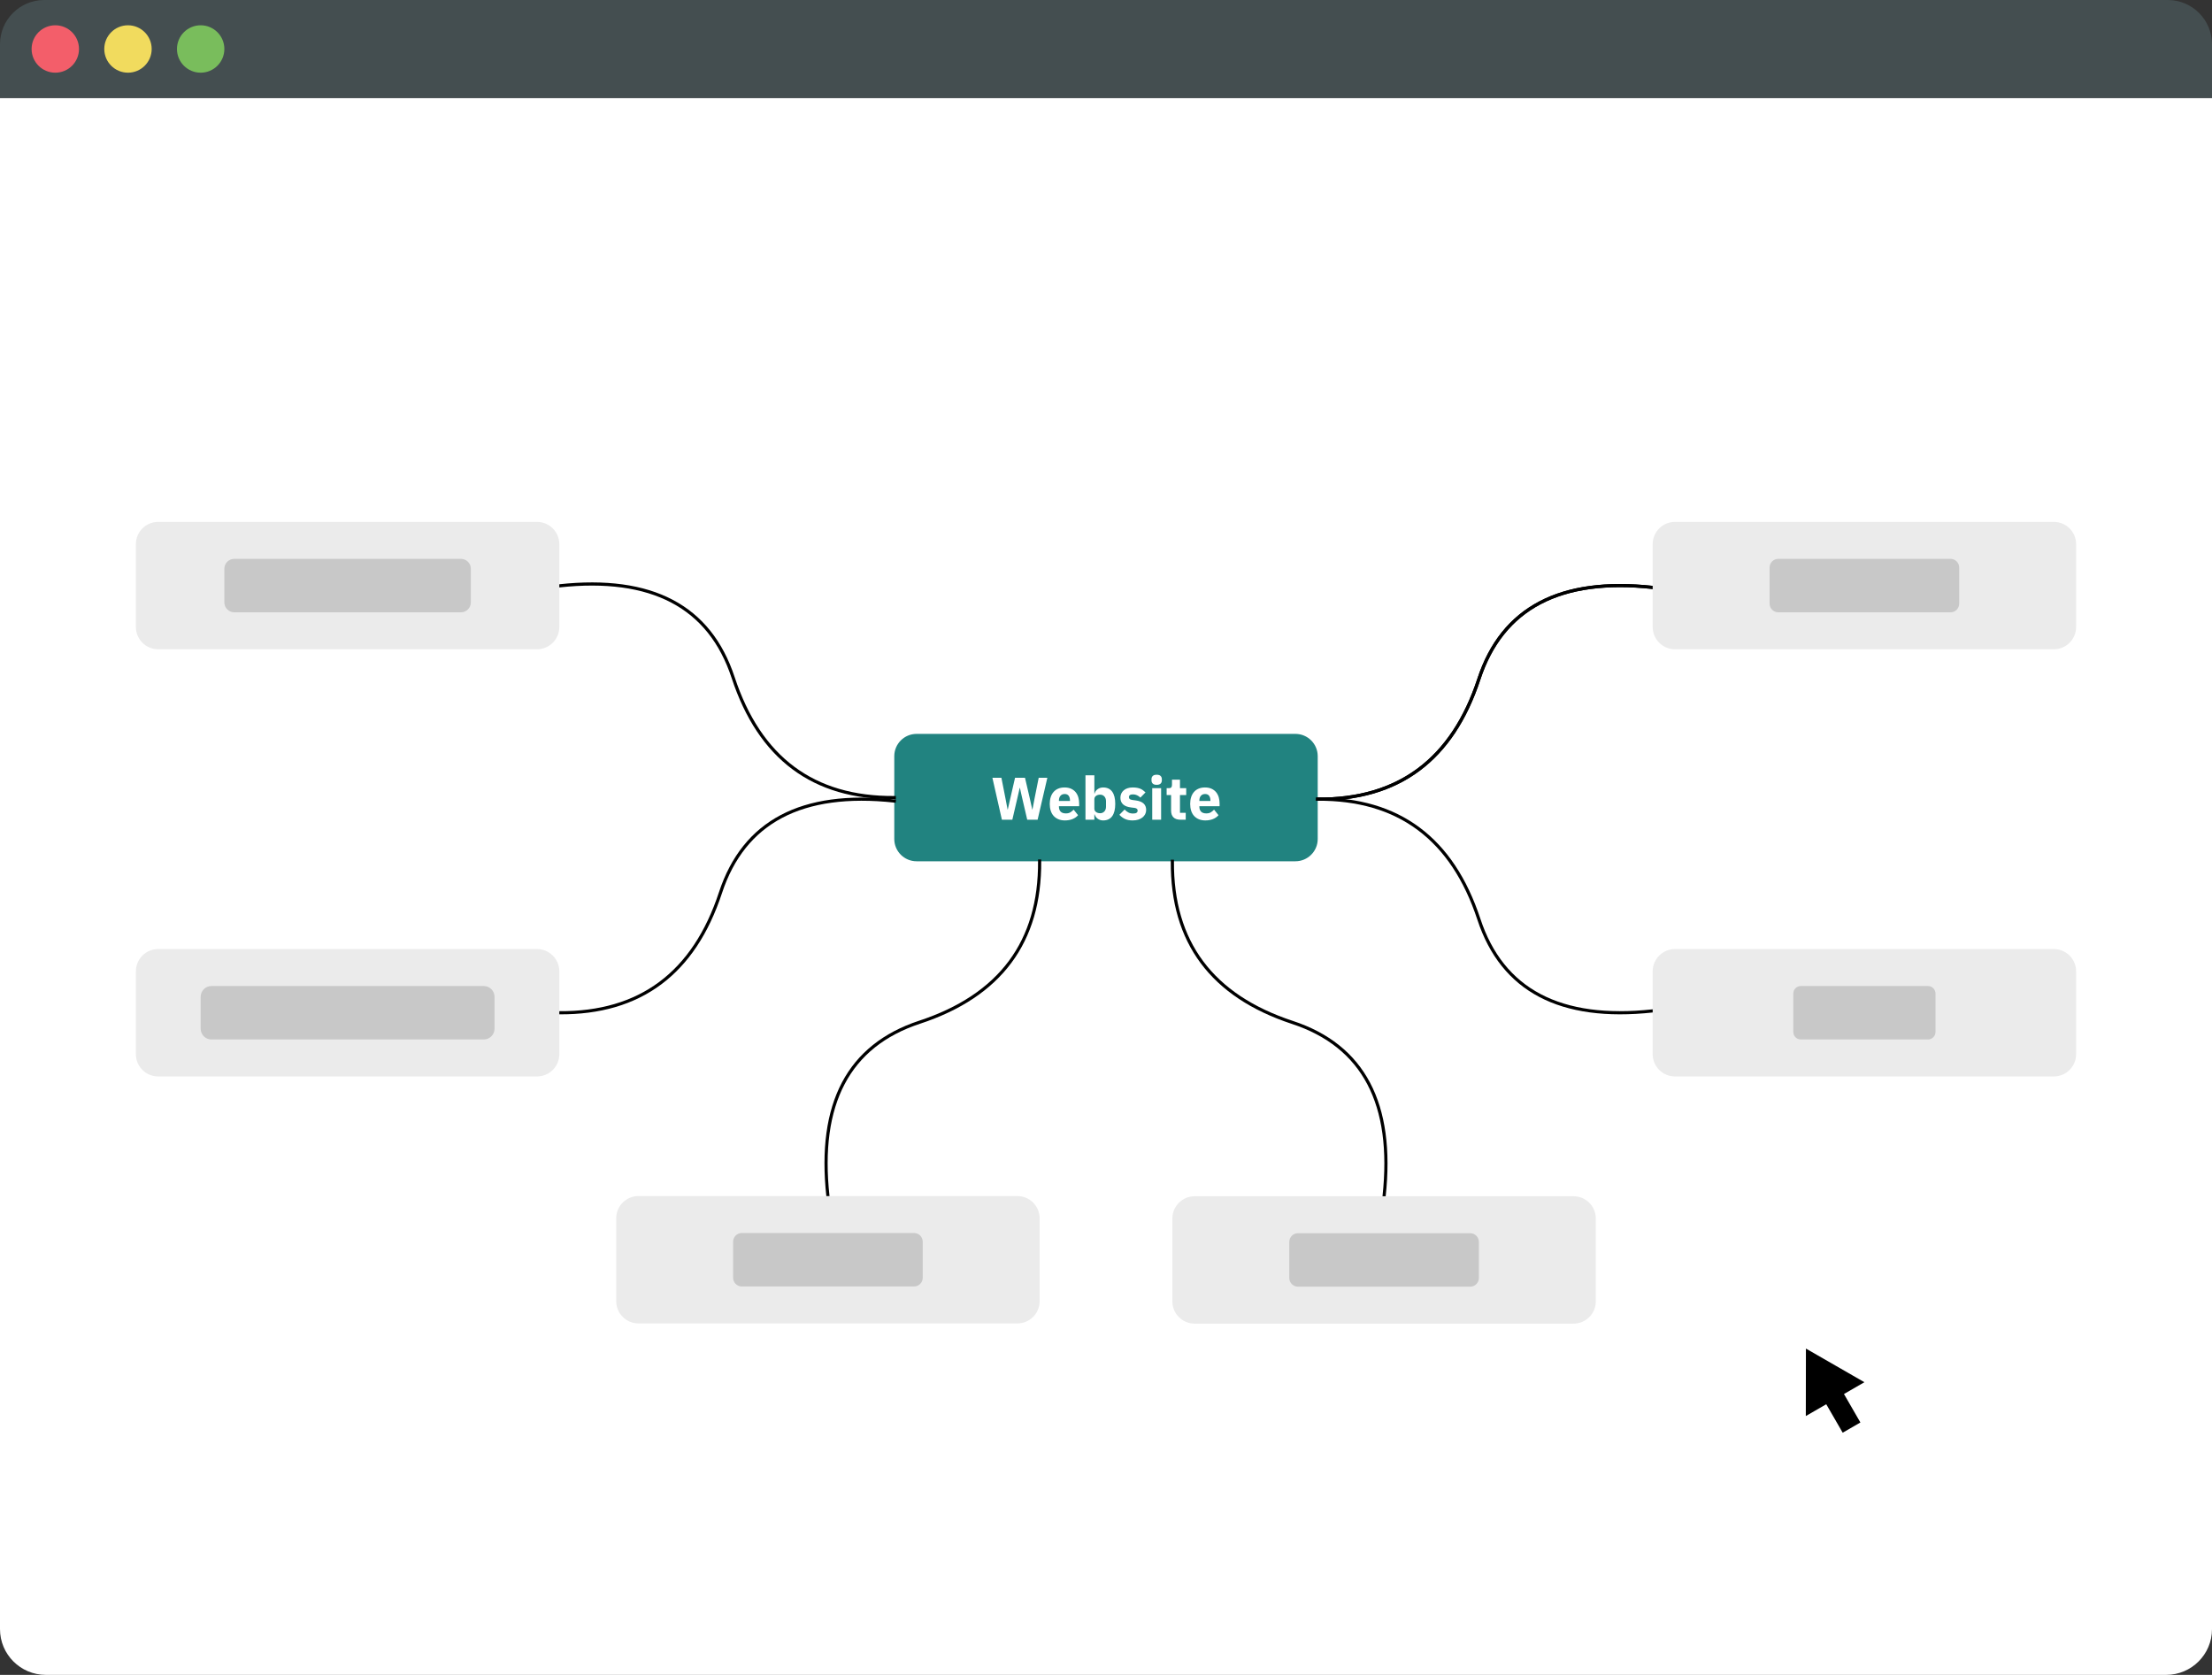 <?xml version="1.0" encoding="UTF-8" standalone="no"?><!-- Generator: Gravit.io --><svg xmlns="http://www.w3.org/2000/svg" xmlns:xlink="http://www.w3.org/1999/xlink" style="isolation:isolate" viewBox="0 0 700 530" width="700pt" height="530pt"><rect x="0" y="0" width="700" height="530" fill="#333333" stroke="none"/><defs><clipPath id="_clipPath_FEsBvd0vI5f0Z5ygGEepTgkVr5eVWspk"><rect width="700" height="530"/></clipPath></defs><g clip-path="url(#_clipPath_FEsBvd0vI5f0Z5ygGEepTgkVr5eVWspk)"><g><path d="M 0 31 L 700 31 L 700 515.513 C 700 523.509 693.509 530 685.513 530 L 14.487 530 C 6.491 530 0 523.509 0 515.513 L 0 31 Z" style="stroke:none;fill:#FFFFFF;stroke-miterlimit:10;"/><g><path d="M 700 31 L 0 31 L 0 14 C 0 6.273 6.273 0 14 0 L 686 0 C 693.727 0 700 6.273 700 14 L 700 31 Z" style="stroke:none;fill:#444E50;stroke-miterlimit:10;"/><g><circle vector-effect="non-scaling-stroke" cx="17.5" cy="15.5" r="7.5" fill="rgb(243,94,106)"/><circle vector-effect="non-scaling-stroke" cx="40.5" cy="15.5" r="7.5" fill="rgb(241,219,94)"/><circle vector-effect="non-scaling-stroke" cx="63.5" cy="15.5" r="7.5" fill="rgb(121,189,92)"/></g></g></g><path d=" M 583.533 441.124 L 590 437.39 L 580.747 432.067 L 571.495 426.745 L 571.478 437.419 L 571.461 448.093 L 577.928 444.359 L 583.128 453.366 L 588.733 450.13 L 583.533 441.124 Z " fill="rgb(0,0,0)"/><g><g><path d="M 290.054 232.233 L 409.946 232.233 C 413.839 232.233 417 235.393 417 239.287 L 417 265.489 C 417 269.382 413.839 272.543 409.946 272.543 L 290.054 272.543 C 286.161 272.543 283 269.382 283 265.489 L 283 239.287 C 283 235.393 286.161 232.233 290.054 232.233 Z" style="stroke:none;fill:#218380;stroke-miterlimit:10;"/><path d=" M 320.36 259.389 L 317.054 259.389 L 314.052 246.127 L 316.902 246.127 L 318.156 252.492 L 318.859 256.178 L 318.916 256.178 L 319.752 252.492 L 321.215 246.127 L 324.369 246.127 L 325.851 252.492 L 326.668 256.178 L 326.725 256.178 L 327.428 252.492 L 328.701 246.127 L 331.437 246.127 L 328.359 259.389 L 325.072 259.389 L 323.4 252.207 L 322.754 249.3 L 322.697 249.3 L 322.032 252.207 L 320.36 259.389 Z  M 336.985 259.617 L 336.985 259.617 L 336.985 259.617 Q 335.845 259.617 334.952 259.247 L 334.952 259.247 L 334.952 259.247 Q 334.059 258.876 333.442 258.202 L 333.442 258.202 L 333.442 258.202 Q 332.824 257.527 332.511 256.558 L 332.511 256.558 L 332.511 256.558 Q 332.197 255.589 332.197 254.392 L 332.197 254.392 L 332.197 254.392 Q 332.197 253.214 332.501 252.255 L 332.501 252.255 L 332.501 252.255 Q 332.805 251.295 333.404 250.611 L 333.404 250.611 L 333.404 250.611 Q 334.002 249.927 334.876 249.557 L 334.876 249.557 L 334.876 249.557 Q 335.75 249.186 336.871 249.186 L 336.871 249.186 L 336.871 249.186 Q 338.106 249.186 338.99 249.604 L 338.99 249.604 L 338.99 249.604 Q 339.873 250.022 340.434 250.725 L 340.434 250.725 L 340.434 250.725 Q 340.994 251.428 341.251 252.35 L 341.251 252.35 L 341.251 252.35 Q 341.507 253.271 341.507 254.278 L 341.507 254.278 L 341.507 255.114 L 335.104 255.114 L 335.104 255.265 L 335.104 255.265 Q 335.104 256.245 335.636 256.82 L 335.636 256.82 L 335.636 256.82 Q 336.168 257.394 337.308 257.394 L 337.308 257.394 L 337.308 257.394 Q 338.182 257.394 338.733 257.046 L 338.733 257.046 L 338.733 257.046 Q 339.284 256.697 339.759 256.207 L 339.759 256.207 L 341.165 257.96 L 341.165 257.96 Q 340.5 258.741 339.427 259.179 L 339.427 259.179 L 339.427 259.179 Q 338.353 259.617 336.985 259.617 Z  M 336.928 251.257 L 336.928 251.257 L 336.928 251.257 Q 336.073 251.257 335.589 251.818 L 335.589 251.818 L 335.589 251.818 Q 335.104 252.378 335.104 253.309 L 335.104 253.309 L 335.104 253.461 L 338.6 253.461 L 338.6 253.29 L 338.6 253.29 Q 338.6 252.378 338.192 251.818 L 338.192 251.818 L 338.192 251.818 Q 337.783 251.257 336.928 251.257 Z  M 343.502 259.389 L 343.502 245.329 L 346.314 245.329 L 346.314 251.086 L 346.409 251.086 L 346.409 251.086 Q 346.618 250.25 347.369 249.718 L 347.369 249.718 L 347.369 249.718 Q 348.119 249.186 349.088 249.186 L 349.088 249.186 L 349.088 249.186 Q 350.988 249.186 351.957 250.516 L 351.957 250.516 L 351.957 250.516 Q 352.926 251.846 352.926 254.392 L 352.926 254.392 L 352.926 254.392 Q 352.926 256.938 351.957 258.278 L 351.957 258.278 L 351.957 258.278 Q 350.988 259.617 349.088 259.617 L 349.088 259.617 L 349.088 259.617 Q 348.594 259.617 348.157 259.475 L 348.157 259.475 L 348.157 259.475 Q 347.72 259.332 347.369 259.076 L 347.369 259.076 L 347.369 259.076 Q 347.017 258.819 346.77 258.468 L 346.77 258.468 L 346.77 258.468 Q 346.523 258.116 346.409 257.717 L 346.409 257.717 L 346.314 257.717 L 346.314 259.389 L 343.502 259.389 Z  M 348.157 257.337 L 348.157 257.337 L 348.157 257.337 Q 348.955 257.337 349.478 256.777 L 349.478 256.777 L 349.478 256.777 Q 350 256.216 350 255.266 L 350 255.266 L 350 253.537 L 350 253.537 Q 350 252.587 349.478 252.027 L 349.478 252.027 L 349.478 252.027 Q 348.955 251.466 348.157 251.466 L 348.157 251.466 L 348.157 251.466 Q 347.359 251.466 346.837 251.856 L 346.837 251.856 L 346.837 251.856 Q 346.314 252.245 346.314 252.929 L 346.314 252.929 L 346.314 255.874 L 346.314 255.874 Q 346.314 256.558 346.837 256.948 L 346.837 256.948 L 346.837 256.948 Q 347.359 257.337 348.157 257.337 Z  M 358.436 259.617 L 358.436 259.617 L 358.436 259.617 Q 356.992 259.617 356.004 259.152 L 356.004 259.152 L 356.004 259.152 Q 355.016 258.686 354.237 257.831 L 354.237 257.831 L 355.89 256.159 L 355.89 256.159 Q 356.422 256.748 357.068 257.09 L 357.068 257.09 L 357.068 257.09 Q 357.714 257.432 358.531 257.432 L 358.531 257.432 L 358.531 257.432 Q 359.367 257.432 359.69 257.176 L 359.69 257.176 L 359.69 257.176 Q 360.013 256.919 360.013 256.482 L 360.013 256.482 L 360.013 256.482 Q 360.013 255.779 359.006 255.646 L 359.006 255.646 L 357.923 255.513 L 357.923 255.513 Q 354.56 255.095 354.56 252.435 L 354.56 252.435 L 354.56 252.435 Q 354.56 251.713 354.836 251.115 L 354.836 251.115 L 354.836 251.115 Q 355.111 250.516 355.615 250.089 L 355.615 250.089 L 355.615 250.089 Q 356.118 249.661 356.831 249.424 L 356.831 249.424 L 356.831 249.424 Q 357.543 249.186 358.436 249.186 L 358.436 249.186 L 358.436 249.186 Q 359.215 249.186 359.814 249.291 L 359.814 249.291 L 359.814 249.291 Q 360.412 249.395 360.878 249.595 L 360.878 249.595 L 360.878 249.595 Q 361.343 249.794 361.733 250.089 L 361.733 250.089 L 361.733 250.089 Q 362.122 250.383 362.502 250.744 L 362.502 250.744 L 360.887 252.397 L 360.887 252.397 Q 360.412 251.922 359.814 251.647 L 359.814 251.647 L 359.814 251.647 Q 359.215 251.371 358.588 251.371 L 358.588 251.371 L 358.588 251.371 Q 357.866 251.371 357.562 251.599 L 357.562 251.599 L 357.562 251.599 Q 357.258 251.827 357.258 252.207 L 357.258 252.207 L 357.258 252.207 Q 357.258 252.606 357.477 252.825 L 357.477 252.825 L 357.477 252.825 Q 357.695 253.043 358.303 253.138 L 358.303 253.138 L 359.424 253.29 L 359.424 253.29 Q 362.711 253.727 362.711 256.292 L 362.711 256.292 L 362.711 256.292 Q 362.711 257.014 362.407 257.622 L 362.407 257.622 L 362.407 257.622 Q 362.103 258.23 361.543 258.677 L 361.543 258.677 L 361.543 258.677 Q 360.982 259.123 360.194 259.37 L 360.194 259.37 L 360.194 259.37 Q 359.405 259.617 358.436 259.617 Z  M 366.036 248.35 L 366.036 248.35 L 366.036 248.35 Q 365.181 248.35 364.792 247.961 L 364.792 247.961 L 364.792 247.961 Q 364.402 247.571 364.402 246.963 L 364.402 246.963 L 364.402 246.545 L 364.402 246.545 Q 364.402 245.937 364.792 245.548 L 364.792 245.548 L 364.792 245.548 Q 365.181 245.158 366.036 245.158 L 366.036 245.158 L 366.036 245.158 Q 366.891 245.158 367.281 245.548 L 367.281 245.548 L 367.281 245.548 Q 367.67 245.937 367.67 246.545 L 367.67 246.545 L 367.67 246.963 L 367.67 246.963 Q 367.67 247.571 367.281 247.961 L 367.281 247.961 L 367.281 247.961 Q 366.891 248.35 366.036 248.35 Z  M 364.63 259.389 L 364.63 249.414 L 367.442 249.414 L 367.442 259.389 L 364.63 259.389 Z  M 375.232 259.389 L 373.56 259.389 L 373.56 259.389 Q 372.097 259.389 371.347 258.648 L 371.347 258.648 L 371.347 258.648 Q 370.596 257.907 370.596 256.482 L 370.596 256.482 L 370.596 251.599 L 369.19 251.599 L 369.19 249.414 L 369.893 249.414 L 369.893 249.414 Q 370.463 249.414 370.672 249.139 L 370.672 249.139 L 370.672 249.139 Q 370.881 248.863 370.881 248.35 L 370.881 248.35 L 370.881 246.716 L 373.408 246.716 L 373.408 249.414 L 375.384 249.414 L 375.384 251.599 L 373.408 251.599 L 373.408 257.204 L 375.232 257.204 L 375.232 259.389 Z  M 381.426 259.617 L 381.426 259.617 L 381.426 259.617 Q 380.286 259.617 379.393 259.247 L 379.393 259.247 L 379.393 259.247 Q 378.5 258.876 377.883 258.202 L 377.883 258.202 L 377.883 258.202 Q 377.265 257.527 376.952 256.558 L 376.952 256.558 L 376.952 256.558 Q 376.638 255.589 376.638 254.392 L 376.638 254.392 L 376.638 254.392 Q 376.638 253.214 376.942 252.255 L 376.942 252.255 L 376.942 252.255 Q 377.246 251.295 377.845 250.611 L 377.845 250.611 L 377.845 250.611 Q 378.443 249.927 379.317 249.557 L 379.317 249.557 L 379.317 249.557 Q 380.191 249.186 381.312 249.186 L 381.312 249.186 L 381.312 249.186 Q 382.547 249.186 383.431 249.604 L 383.431 249.604 L 383.431 249.604 Q 384.314 250.022 384.875 250.725 L 384.875 250.725 L 384.875 250.725 Q 385.435 251.428 385.692 252.35 L 385.692 252.35 L 385.692 252.35 Q 385.948 253.271 385.948 254.278 L 385.948 254.278 L 385.948 255.114 L 379.545 255.114 L 379.545 255.265 L 379.545 255.265 Q 379.545 256.245 380.077 256.82 L 380.077 256.82 L 380.077 256.82 Q 380.609 257.394 381.749 257.394 L 381.749 257.394 L 381.749 257.394 Q 382.623 257.394 383.174 257.046 L 383.174 257.046 L 383.174 257.046 Q 383.725 256.697 384.2 256.207 L 384.2 256.207 L 385.606 257.96 L 385.606 257.96 Q 384.941 258.741 383.868 259.179 L 383.868 259.179 L 383.868 259.179 Q 382.794 259.617 381.426 259.617 Z  M 381.369 251.257 L 381.369 251.257 L 381.369 251.257 Q 380.514 251.257 380.03 251.818 L 380.03 251.818 L 380.03 251.818 Q 379.545 252.378 379.545 253.309 L 379.545 253.309 L 379.545 253.461 L 383.041 253.461 L 383.041 253.29 L 383.041 253.29 Q 383.041 252.378 382.633 251.818 L 382.633 251.818 L 382.633 251.818 Q 382.224 251.257 381.369 251.257 Z " fill="rgb(255,255,255)"/></g><path d=" M 417 252.888 Q 455.385 253.158 468 214.888 Q 479.125 181.138 523 185.888" fill="none" vector-effect="non-scaling-stroke" stroke-width="1" stroke="rgb(0,0,0)" stroke-linejoin="miter" stroke-linecap="square" stroke-miterlimit="3"/><path d=" M 417 252.888 Q 455.385 253.158 468 214.888 Q 479.125 181.138 523 185.888" fill="none" vector-effect="non-scaling-stroke" stroke-width="1" stroke="rgb(0,0,0)" stroke-linejoin="miter" stroke-linecap="square" stroke-miterlimit="3"/><path d=" M 371.002 272.543 Q 370.731 310.928 409.002 323.543 Q 442.752 334.668 438.002 378.543" fill="none" vector-effect="non-scaling-stroke" stroke-width="1" stroke="rgb(0,0,0)" stroke-linejoin="miter" stroke-linecap="square" stroke-miterlimit="3"/><path d=" M 417 252.892 Q 455.385 252.621 468 290.892 Q 479.125 324.642 523 319.892" fill="none" vector-effect="non-scaling-stroke" stroke-width="1" stroke="rgb(0,0,0)" stroke-linejoin="miter" stroke-linecap="square" stroke-miterlimit="3"/><path d=" M 283 252.386 Q 244.615 252.656 232 214.386 Q 220.875 180.636 177 185.386" fill="none" vector-effect="non-scaling-stroke" stroke-width="1" stroke="rgb(0,0,0)" stroke-linejoin="miter" stroke-linecap="square" stroke-miterlimit="3"/><path d=" M 177 320.476 Q 215.385 320.746 228 282.476 Q 239.125 248.726 283 253.476" fill="none" vector-effect="non-scaling-stroke" stroke-width="1" stroke="rgb(0,0,0)" stroke-linejoin="miter" stroke-linecap="square" stroke-miterlimit="3"/><g><path d="M 50.054 165.147 L 169.946 165.147 C 173.839 165.147 177 168.307 177 172.201 L 177 198.403 C 177 202.296 173.839 205.457 169.946 205.457 L 50.054 205.457 C 46.161 205.457 43 202.296 43 198.403 L 43 172.201 C 43 168.307 46.161 165.147 50.054 165.147 Z" style="stroke:none;fill:#EBEBEB;stroke-miterlimit:10;"/><path d="M 74.13 176.846 L 145.87 176.846 C 147.598 176.846 149 178.248 149 179.976 L 149 190.628 C 149 192.355 147.598 193.758 145.87 193.758 L 74.13 193.758 C 72.402 193.758 71 192.355 71 190.628 L 71 179.976 C 71 178.248 72.402 176.846 74.13 176.846 Z" style="stroke:none;fill:#C8C8C8;stroke-miterlimit:10;"/></g><g><path d="M 50.054 300.322 L 169.946 300.322 C 173.839 300.322 177 303.483 177 307.377 L 177 333.579 C 177 337.472 173.839 340.633 169.946 340.633 L 50.054 340.633 C 46.161 340.633 43 337.472 43 333.579 L 43 307.377 C 43 303.483 46.161 300.322 50.054 300.322 Z" style="stroke:none;fill:#EBEBEB;stroke-miterlimit:10;"/><path d="M 66.918 312.022 L 153.082 312.022 C 154.969 312.022 156.5 313.553 156.5 315.439 L 156.5 325.516 C 156.5 327.402 154.969 328.934 153.082 328.934 L 66.918 328.934 C 65.031 328.934 63.5 327.402 63.5 325.516 L 63.5 315.439 C 63.5 313.553 65.031 312.022 66.918 312.022 Z" style="stroke:none;fill:#C8C8C8;stroke-miterlimit:10;"/></g><g><path d="M 530.054 300.322 L 649.946 300.322 C 653.839 300.322 657 303.483 657 307.377 L 657 333.579 C 657 337.472 653.839 340.633 649.946 340.633 L 530.054 340.633 C 526.161 340.633 523 337.472 523 333.579 L 523 307.377 C 523 303.483 526.161 300.322 530.054 300.322 Z" style="stroke:none;fill:#EBEBEB;stroke-miterlimit:10;"/><path d="M 569.877 312.022 L 610.123 312.022 C 611.435 312.022 612.5 313.087 612.5 314.399 L 612.5 326.556 C 612.5 327.868 611.435 328.934 610.123 328.934 L 569.877 328.934 C 568.565 328.934 567.5 327.868 567.5 326.556 L 567.5 314.399 C 567.5 313.087 568.565 312.022 569.877 312.022 Z" style="stroke:none;fill:#C8C8C8;stroke-miterlimit:10;"/></g><g><path d="M 530.054 165.147 L 649.946 165.147 C 653.839 165.147 657 168.307 657 172.201 L 657 198.403 C 657 202.296 653.839 205.457 649.946 205.457 L 530.054 205.457 C 526.161 205.457 523 202.296 523 198.403 L 523 172.201 C 523 168.307 526.161 165.147 530.054 165.147 Z" style="stroke:none;fill:#EBEBEB;stroke-miterlimit:10;"/><path d="M 562.745 176.846 L 617.255 176.846 C 618.77 176.846 620 178.076 620 179.591 L 620 191.013 C 620 192.528 618.77 193.758 617.255 193.758 L 562.745 193.758 C 561.23 193.758 560 192.528 560 191.013 L 560 179.591 C 560 178.076 561.23 176.846 562.745 176.846 Z" style="stroke:none;fill:#C8C8C8;stroke-miterlimit:10;"/></g><g><path d="M 378.054 378.543 L 497.946 378.543 C 501.839 378.543 505 381.704 505 385.597 L 505 411.799 C 505 415.693 501.839 418.853 497.946 418.853 L 378.054 418.853 C 374.161 418.853 371 415.693 371 411.799 L 371 385.597 C 371 381.704 374.161 378.543 378.054 378.543 Z" style="stroke:none;fill:#EBEBEB;stroke-miterlimit:10;"/><path d="M 410.745 390.242 L 465.255 390.242 C 466.77 390.242 468 391.472 468 392.987 L 468 404.409 C 468 405.924 466.77 407.154 465.255 407.154 L 410.745 407.154 C 409.23 407.154 408 405.924 408 404.409 L 408 392.987 C 408 391.472 409.23 390.242 410.745 390.242 Z" style="stroke:none;fill:#C8C8C8;stroke-miterlimit:10;"/></g><path d=" M 328.998 272.478 Q 329.269 310.863 290.998 323.478 Q 257.248 334.603 261.998 378.478" fill="none" vector-effect="non-scaling-stroke" stroke-width="1" stroke="rgb(0,0,0)" stroke-linejoin="miter" stroke-linecap="square" stroke-miterlimit="3"/><g><path d="M 321.946 378.478 L 202.054 378.478 C 198.161 378.478 195 381.639 195 385.532 L 195 411.734 C 195 415.627 198.161 418.788 202.054 418.788 L 321.946 418.788 C 325.839 418.788 329 415.627 329 411.734 L 329 385.532 C 329 381.639 325.839 378.478 321.946 378.478 Z" style="stroke:none;fill:#EBEBEB;stroke-miterlimit:10;"/><path d="M 289.255 390.177 L 234.745 390.177 C 233.23 390.177 232 391.407 232 392.922 L 232 404.344 C 232 405.859 233.23 407.089 234.745 407.089 L 289.255 407.089 C 290.77 407.089 292 405.859 292 404.344 L 292 392.922 C 292 391.407 290.77 390.177 289.255 390.177 Z" style="stroke:none;fill:#C8C8C8;stroke-miterlimit:10;"/></g></g></g></svg>